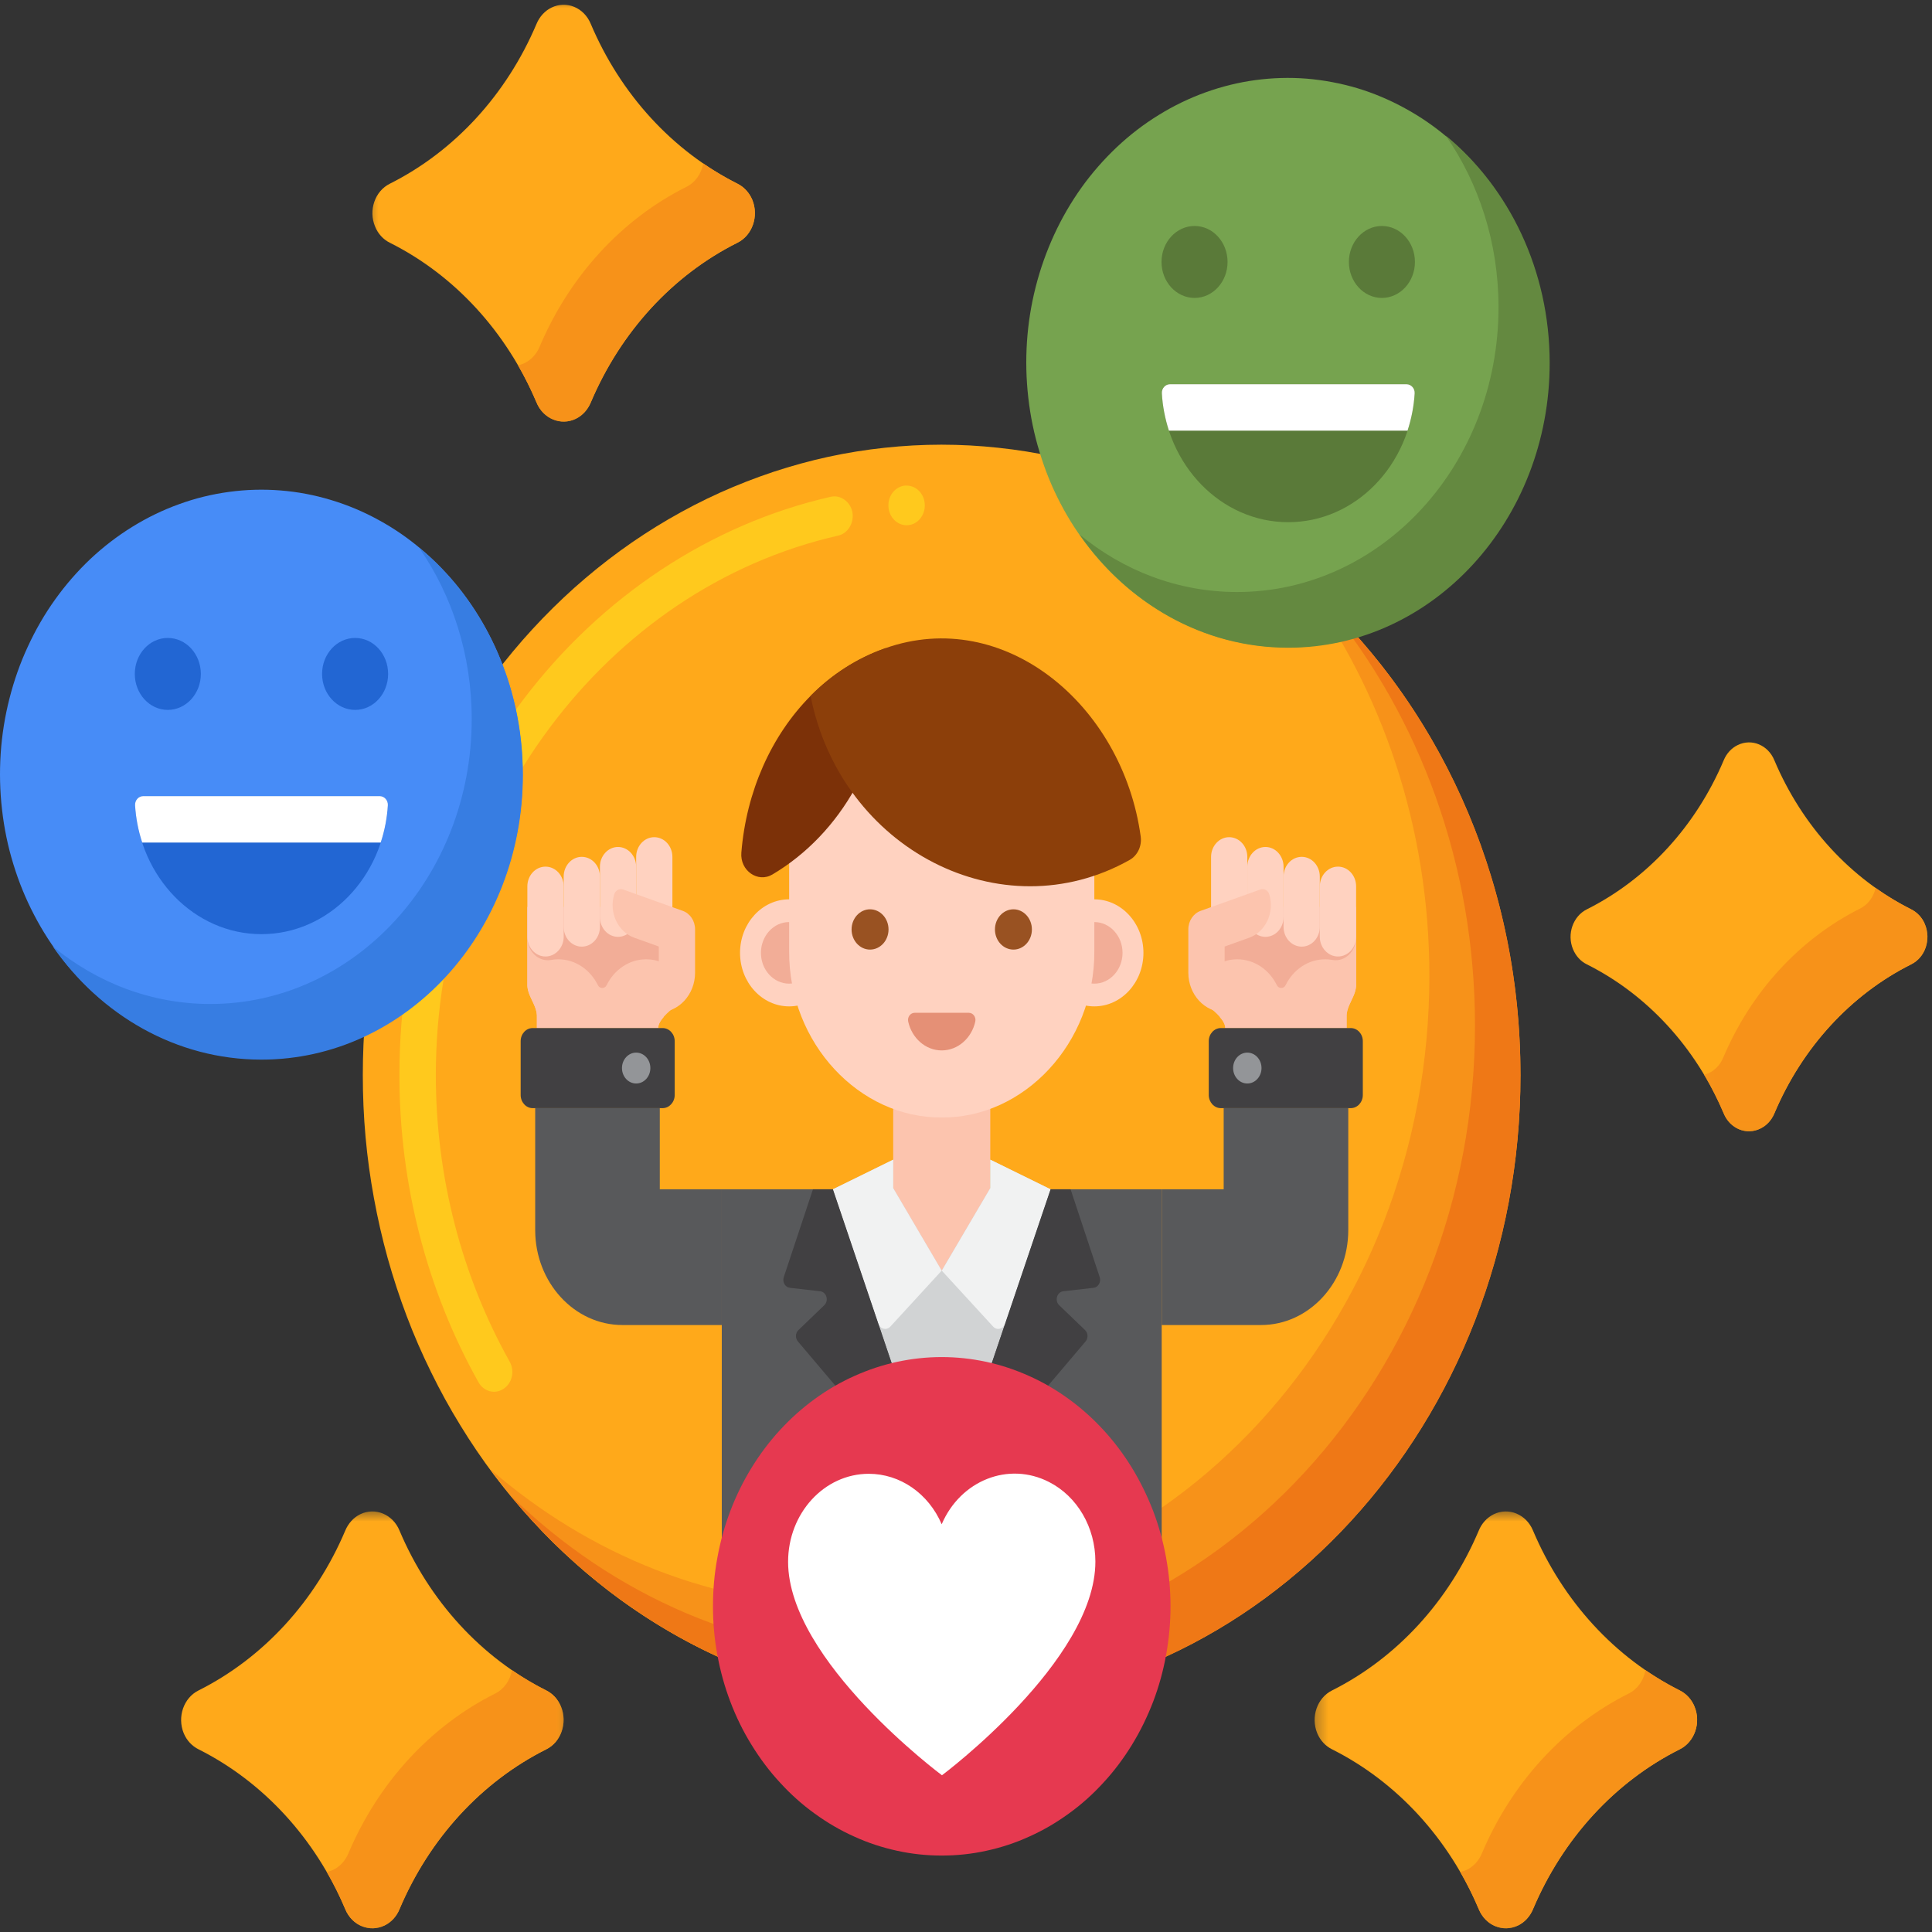 <svg width="120" height="120" viewBox="0 0 120 120" fill="none" xmlns="http://www.w3.org/2000/svg">
<rect x="0" y="0" width="120" height="120" fill="#333333" stroke="none"/>
<path d="M94.418 66.78C94.418 68.061 94.363 69.342 94.248 70.617C94.133 71.892 93.958 73.161 93.728 74.418C93.498 75.675 93.213 76.92 92.874 78.147C92.528 79.374 92.134 80.578 91.685 81.763C91.231 82.949 90.732 84.105 90.174 85.237C89.62 86.369 89.018 87.465 88.361 88.531C87.709 89.598 87.008 90.629 86.263 91.618C85.513 92.612 84.724 93.56 83.892 94.465C83.059 95.377 82.188 96.235 81.279 97.045C80.37 97.861 79.423 98.624 78.448 99.339C77.467 100.048 76.46 100.709 75.419 101.311C74.384 101.918 73.322 102.467 72.232 102.955C71.142 103.444 70.035 103.878 68.913 104.248C67.784 104.623 66.645 104.933 65.49 105.183C64.334 105.433 63.173 105.624 62.001 105.749C60.829 105.874 59.651 105.934 58.474 105.934C57.302 105.934 56.124 105.874 54.952 105.749C53.78 105.624 52.619 105.433 51.464 105.183C50.308 104.933 49.169 104.623 48.041 104.248C46.918 103.878 45.812 103.444 44.722 102.955C43.632 102.467 42.569 101.918 41.534 101.311C40.494 100.709 39.486 100.048 38.506 99.339C37.531 98.624 36.583 97.861 35.674 97.045C34.765 96.235 33.894 95.377 33.062 94.465C32.229 93.56 31.441 92.612 30.69 91.618C29.945 90.629 29.244 89.598 28.593 88.531C27.936 87.465 27.333 86.369 26.78 85.237C26.221 84.105 25.717 82.949 25.268 81.763C24.819 80.578 24.425 79.374 24.08 78.147C23.74 76.92 23.456 75.675 23.226 74.418C22.995 73.161 22.82 71.892 22.705 70.617C22.59 69.342 22.535 68.061 22.535 66.78C22.535 65.499 22.59 64.218 22.705 62.943C22.82 61.662 22.995 60.399 23.226 59.142C23.456 57.879 23.74 56.64 24.08 55.413C24.425 54.185 24.819 52.976 25.268 51.796C25.717 50.611 26.221 49.449 26.78 48.317C27.333 47.191 27.936 46.089 28.593 45.022C29.244 43.956 29.945 42.931 30.69 41.936C31.441 40.947 32.229 39.994 33.062 39.089C33.894 38.183 34.765 37.325 35.674 36.509C36.583 35.699 37.531 34.93 38.506 34.221C39.486 33.506 40.494 32.851 41.534 32.243C42.569 31.641 43.632 31.093 44.722 30.599C45.812 30.11 46.918 29.681 48.041 29.306C49.169 28.936 50.308 28.621 51.464 28.37C52.619 28.12 53.78 27.936 54.952 27.811C56.124 27.685 57.302 27.62 58.474 27.62C59.651 27.62 60.829 27.685 62.001 27.811C63.173 27.936 64.334 28.12 65.49 28.37C66.645 28.621 67.784 28.936 68.913 29.306C70.035 29.681 71.142 30.11 72.232 30.599C73.322 31.093 74.384 31.641 75.419 32.243C76.46 32.851 77.467 33.506 78.448 34.221C79.423 34.93 80.37 35.699 81.279 36.509C82.188 37.325 83.059 38.183 83.892 39.089C84.724 39.994 85.513 40.947 86.263 41.936C87.008 42.931 87.709 43.956 88.361 45.022C89.018 46.089 89.62 47.191 90.174 48.317C90.732 49.449 91.231 50.611 91.685 51.796C92.134 52.976 92.528 54.185 92.874 55.413C93.213 56.64 93.498 57.879 93.728 59.142C93.958 60.399 94.133 61.662 94.248 62.943C94.363 64.218 94.418 65.499 94.418 66.78Z" fill="#FFA91A"/>
<path d="M30.69 86.446C30.296 86.446 29.929 86.226 29.721 85.856C26.506 80.119 24.808 73.524 24.808 66.78C24.808 62.461 25.493 58.225 26.84 54.203C28.149 50.313 30.044 46.708 32.47 43.497C37.35 37.039 44.141 32.553 51.601 30.855C52.203 30.718 52.816 31.159 52.942 31.802C53.063 32.469 52.674 33.131 52.061 33.268C37.58 36.562 27.07 50.652 27.07 66.78C27.07 73.065 28.659 79.219 31.654 84.57C31.813 84.85 31.862 85.183 31.791 85.505C31.72 85.821 31.539 86.089 31.276 86.261C31.101 86.381 30.898 86.446 30.69 86.446ZM56.311 32.624C55.719 32.624 55.221 32.118 55.182 31.474C55.139 30.795 55.61 30.206 56.234 30.158C56.239 30.164 56.239 30.158 56.245 30.164C56.869 30.122 57.401 30.64 57.439 31.314C57.461 31.635 57.357 31.957 57.16 32.207C56.962 32.452 56.688 32.6 56.393 32.618C56.393 32.624 56.387 32.624 56.387 32.624C56.355 32.624 56.333 32.624 56.311 32.624Z" fill="#FFC91D"/>
<path d="M80.923 36.181C85.836 42.884 88.782 51.373 88.782 60.614C88.782 82.246 72.692 99.78 52.833 99.78C44.349 99.78 36.556 96.568 30.406 91.213C36.994 100.185 47.126 105.946 58.49 105.946C78.349 105.946 94.44 88.406 94.44 66.78C94.44 54.394 89.16 43.36 80.923 36.181Z" fill="#F79219"/>
<path d="M82.457 37.593C88.147 44.522 91.614 53.667 91.614 63.7C91.614 85.326 75.518 102.86 55.664 102.86C46.458 102.86 38.062 99.082 31.703 92.886C38.287 100.894 47.843 105.946 58.496 105.946C78.349 105.946 94.44 88.406 94.44 66.78C94.44 55.18 89.812 44.766 82.457 37.593Z" fill="#EF7816"/>
<path d="M72.155 73.87V103.015C67.943 104.903 63.326 105.94 58.49 105.94C53.66 105.94 49.043 104.903 44.831 103.015V73.87H72.155Z" fill="#58595B"/>
<path d="M55.478 67.763V75.865C55.478 76.497 55.642 77.111 55.955 77.641C57.143 79.649 59.843 79.649 61.032 77.641C61.344 77.111 61.508 76.497 61.508 75.865V67.763H55.478Z" fill="#FCC4AE"/>
<path d="M65.254 73.87L61.508 72.029V73.798L58.49 78.922L55.478 73.798V72.029L51.732 73.87L58.49 93.864H58.496L65.254 73.87Z" fill="#D1D3D4"/>
<path d="M51.732 73.87L54.558 82.216C54.673 82.556 55.067 82.651 55.303 82.395L58.49 78.922L55.478 73.798V72.029L51.732 73.87Z" fill="#F1F2F2"/>
<path d="M65.254 73.87L62.428 82.216C62.313 82.556 61.919 82.651 61.683 82.395L58.496 78.922L61.508 73.798V72.029L65.254 73.87Z" fill="#F1F2F2"/>
<path d="M58.49 93.864L49.558 83.318C49.388 83.116 49.399 82.794 49.591 82.615L51.195 81.072C51.496 80.786 51.338 80.25 50.943 80.203L49.059 79.988C48.764 79.952 48.583 79.625 48.681 79.327L50.494 73.87H51.732L58.49 93.864Z" fill="#414042"/>
<path d="M67.927 79.988L66.043 80.203C65.648 80.25 65.49 80.786 65.791 81.072L67.396 82.615C67.587 82.794 67.598 83.116 67.428 83.318L58.49 93.864L65.254 73.87H66.497L68.305 79.327C68.403 79.625 68.217 79.952 67.927 79.988Z" fill="#414042"/>
<path d="M52.072 59.184C52.072 61.019 50.702 62.508 49.016 62.508C47.329 62.508 45.965 61.019 45.965 59.184C45.965 57.349 47.329 55.859 49.016 55.859C50.702 55.859 52.072 57.349 52.072 59.184Z" fill="#FFD2C0"/>
<path d="M50.774 59.184C50.774 60.238 49.985 61.096 49.016 61.096C48.046 61.096 47.263 60.238 47.263 59.184C47.263 58.129 48.046 57.271 49.016 57.271C49.985 57.271 50.774 58.129 50.774 59.184Z" fill="#F2AD97"/>
<path d="M71.021 59.184C71.021 61.019 69.652 62.508 67.971 62.508C66.284 62.508 64.915 61.019 64.915 59.184C64.915 57.349 66.284 55.859 67.971 55.859C69.652 55.859 71.021 57.349 71.021 59.184Z" fill="#FFD2C0"/>
<path d="M69.723 59.184C69.723 60.238 68.935 61.096 67.971 61.096C67.001 61.096 66.213 60.238 66.213 59.184C66.213 58.129 67.001 57.271 67.971 57.271C68.935 57.271 69.723 58.129 69.723 59.184Z" fill="#F2AD97"/>
<path d="M67.971 53.727V59.083C67.998 64.82 63.584 69.455 58.49 69.407C53.402 69.455 48.988 64.82 49.016 59.083V53.727C49.016 48.025 53.26 43.402 58.49 43.402C63.726 43.402 67.965 48.025 67.971 53.727Z" fill="#FFD2C0"/>
<path d="M60.177 62.907C60.44 62.907 60.637 63.175 60.577 63.45C60.352 64.474 59.504 65.243 58.49 65.243C57.483 65.243 56.634 64.474 56.409 63.45C56.349 63.175 56.546 62.907 56.809 62.907H60.177Z" fill="#E59076"/>
<path d="M55.056 41.34C55.073 46.822 52.258 51.778 47.975 54.316C47.071 54.852 45.954 54.078 46.047 52.958C46.354 49.157 47.909 45.678 50.346 43.223C51.661 41.895 53.238 40.87 55.018 40.256C55.046 40.614 55.056 40.971 55.056 41.34Z" fill="#7C3108"/>
<path d="M70.167 53.411C62.225 57.879 52.241 52.779 50.346 43.223C51.655 41.901 53.222 40.882 54.985 40.262C62.373 37.653 69.729 43.771 70.851 51.957C70.934 52.547 70.654 53.137 70.167 53.411Z" fill="#8C3F0A"/>
<path d="M55.188 57.73C55.188 58.421 54.673 58.981 54.038 58.981C53.408 58.981 52.893 58.421 52.893 57.73C52.893 57.039 53.408 56.479 54.038 56.479C54.673 56.479 55.188 57.039 55.188 57.73Z" fill="#995222"/>
<path d="M64.093 57.73C64.093 58.421 63.578 58.981 62.949 58.981C62.313 58.981 61.798 58.421 61.798 57.73C61.798 57.039 62.313 56.479 62.949 56.479C63.578 56.479 64.093 57.039 64.093 57.73Z" fill="#995222"/>
<path d="M84.231 61.084V56.342H75.222V62.651C75.748 63.08 76.109 63.503 76.104 63.855H83.64V63.205C83.596 62.419 84.275 61.871 84.231 61.084Z" fill="#FCC4AE"/>
<path d="M75.222 62.586V62.651C75.255 62.681 75.288 62.705 75.32 62.735C75.293 62.687 75.26 62.639 75.222 62.586Z" fill="#FCC4AE"/>
<path d="M84.231 61.084V56.342H83.579V60.381C83.623 61.168 82.944 61.71 82.988 62.496V63.146H75.748C75.972 63.402 76.109 63.64 76.104 63.855H83.64V63.205C83.596 62.419 84.275 61.871 84.231 61.084Z" fill="#FCC4AE"/>
<path d="M75.222 59.214C75.222 59.613 75.583 59.887 75.928 59.756C76.213 59.642 76.525 59.583 76.843 59.583C77.911 59.583 78.837 60.232 79.308 61.191C79.422 61.424 79.735 61.424 79.85 61.191C80.321 60.232 81.246 59.583 82.314 59.583C82.468 59.583 82.615 59.595 82.763 59.625C83.536 59.762 84.226 59.088 84.226 58.236V56.342H75.222V59.214Z" fill="#F2AD97"/>
<path d="M79.724 53.834V56.962C79.724 57.641 79.22 58.189 78.601 58.189C77.977 58.189 77.473 57.641 77.473 56.962V53.834C77.473 53.161 77.977 52.607 78.601 52.607C79.22 52.607 79.724 53.161 79.724 53.834Z" fill="#FFD2C0"/>
<path d="M81.975 54.447V57.569C81.975 58.248 81.471 58.797 80.852 58.797C80.228 58.797 79.724 58.248 79.724 57.569V54.447C79.724 53.768 80.228 53.22 80.852 53.22C81.471 53.22 81.975 53.768 81.975 54.447Z" fill="#FFD2C0"/>
<path d="M84.231 55.055V58.183C84.231 58.856 83.727 59.41 83.103 59.41C82.484 59.41 81.975 58.856 81.975 58.183V55.055C81.975 54.376 82.484 53.828 83.103 53.828C83.727 53.828 84.231 54.376 84.231 55.055Z" fill="#FFD2C0"/>
<path d="M77.473 53.226V56.354C77.473 57.033 76.969 57.581 76.345 57.581C75.726 57.581 75.222 57.033 75.222 56.354V53.226C75.222 52.547 75.726 51.999 76.345 51.999C76.969 51.999 77.473 52.547 77.473 53.226Z" fill="#FFD2C0"/>
<path d="M78.837 55.55C78.76 55.299 78.508 55.168 78.272 55.252L74.576 56.574C74.121 56.735 73.809 57.2 73.809 57.724V60.417C73.809 61.769 74.822 62.871 76.065 62.871V58.791L77.593 58.242C78.618 57.873 79.176 56.67 78.837 55.55Z" fill="#FCC4AE"/>
<path d="M84.647 64.671V68.013C84.647 68.46 84.313 68.829 83.897 68.829H75.83C75.414 68.829 75.079 68.46 75.079 68.013V64.671C75.079 64.218 75.414 63.855 75.83 63.855H83.897C84.313 63.855 84.647 64.218 84.647 64.671Z" fill="#414042"/>
<path d="M78.355 66.339C78.355 66.869 77.96 67.298 77.473 67.298C76.985 67.298 76.591 66.869 76.591 66.339C76.591 65.809 76.985 65.38 77.473 65.38C77.96 65.38 78.355 65.809 78.355 66.339Z" fill="#939598"/>
<path d="M78.327 82.3H72.155V73.87H76.005V68.829H83.744V76.402C83.744 79.654 81.312 82.3 78.327 82.3Z" fill="#58595B"/>
<path d="M32.755 61.084V56.342H41.764V62.651C41.239 63.08 40.877 63.503 40.883 63.855H33.347V63.205C33.39 62.419 32.711 61.871 32.755 61.084Z" fill="#FCC4AE"/>
<path d="M41.764 62.586V62.651C41.731 62.681 41.699 62.705 41.666 62.735C41.693 62.687 41.726 62.639 41.764 62.586Z" fill="#FCC4AE"/>
<path d="M32.755 61.084V56.342H33.407V60.381C33.363 61.168 34.042 61.71 33.998 62.496V63.146H41.239C41.014 63.402 40.877 63.64 40.883 63.855H33.347V63.205C33.39 62.419 32.711 61.871 32.755 61.084Z" fill="#FCC4AE"/>
<path d="M41.764 59.214C41.764 59.613 41.403 59.887 41.058 59.756C40.773 59.642 40.461 59.583 40.138 59.583C39.075 59.583 38.15 60.232 37.679 61.191C37.564 61.424 37.252 61.424 37.136 61.191C36.666 60.232 35.74 59.583 34.672 59.583C34.519 59.583 34.371 59.595 34.223 59.625C33.451 59.762 32.755 59.088 32.755 58.236V56.342H41.764V59.214Z" fill="#F2AD97"/>
<path d="M37.262 53.834V56.962C37.262 57.641 37.766 58.189 38.385 58.189C39.01 58.189 39.513 57.641 39.513 56.962V53.834C39.513 53.161 39.01 52.607 38.385 52.607C37.766 52.607 37.262 53.161 37.262 53.834Z" fill="#FFD2C0"/>
<path d="M35.011 54.447V57.569C35.011 58.248 35.515 58.797 36.134 58.797C36.759 58.797 37.263 58.248 37.263 57.569V54.447C37.263 53.768 36.759 53.22 36.134 53.22C35.515 53.22 35.011 53.768 35.011 54.447Z" fill="#FFD2C0"/>
<path d="M32.755 55.055V58.183C32.755 58.856 33.259 59.41 33.883 59.41C34.502 59.41 35.012 58.856 35.012 58.183V55.055C35.012 54.376 34.502 53.828 33.883 53.828C33.259 53.828 32.755 54.376 32.755 55.055Z" fill="#FFD2C0"/>
<path d="M39.513 53.226V56.354C39.513 57.033 40.017 57.581 40.636 57.581C41.261 57.581 41.764 57.033 41.764 56.354V53.226C41.764 52.547 41.261 51.999 40.636 51.999C40.017 51.999 39.513 52.547 39.513 53.226Z" fill="#FFD2C0"/>
<path d="M38.15 55.55C38.226 55.299 38.478 55.168 38.714 55.252L42.405 56.574C42.865 56.735 43.172 57.2 43.172 57.724V60.417C43.172 61.769 42.164 62.871 40.921 62.871V58.791L39.393 58.242C38.369 57.873 37.81 56.67 38.15 55.55Z" fill="#FCC4AE"/>
<path d="M32.339 64.671V68.013C32.339 68.46 32.673 68.829 33.084 68.829H41.157C41.567 68.829 41.907 68.46 41.907 68.013V64.671C41.907 64.218 41.567 63.855 41.157 63.855H33.084C32.673 63.855 32.339 64.218 32.339 64.671Z" fill="#414042"/>
<path d="M38.632 66.339C38.632 66.869 39.026 67.298 39.513 67.298C40.001 67.298 40.395 66.869 40.395 66.339C40.395 65.809 40.001 65.38 39.513 65.38C39.026 65.38 38.632 65.809 38.632 66.339Z" fill="#939598"/>
<path d="M38.659 82.3H44.831V73.87H40.981V68.829H33.242V76.402C33.242 79.654 35.674 82.3 38.659 82.3Z" fill="#58595B"/>
<path d="M72.703 99.774C72.703 100.786 72.609 101.793 72.429 102.794C72.248 103.789 71.98 104.76 71.624 105.696C71.262 106.637 70.824 107.531 70.309 108.371C69.789 109.217 69.203 110.003 68.54 110.718C67.883 111.439 67.166 112.082 66.388 112.642C65.61 113.208 64.794 113.685 63.929 114.072C63.069 114.465 62.182 114.757 61.267 114.954C60.352 115.156 59.427 115.252 58.49 115.252C57.559 115.252 56.634 115.156 55.719 114.954C54.805 114.757 53.917 114.465 53.057 114.072C52.192 113.685 51.376 113.208 50.598 112.642C49.821 112.082 49.103 111.439 48.446 110.718C47.783 110.003 47.197 109.217 46.677 108.371C46.157 107.531 45.719 106.637 45.363 105.696C45.007 104.76 44.738 103.789 44.557 102.794C44.371 101.793 44.284 100.786 44.284 99.774C44.284 98.755 44.371 97.748 44.557 96.753C44.738 95.752 45.007 94.787 45.363 93.846C45.719 92.91 46.157 92.017 46.677 91.171C47.197 90.325 47.783 89.544 48.446 88.823C49.103 88.108 49.821 87.465 50.598 86.899C51.376 86.333 52.192 85.856 53.057 85.469C53.917 85.082 54.805 84.784 55.719 84.587C56.634 84.391 57.559 84.29 58.49 84.29C59.427 84.29 60.352 84.391 61.267 84.587C62.182 84.784 63.069 85.082 63.929 85.469C64.794 85.856 65.61 86.333 66.388 86.899C67.166 87.465 67.883 88.108 68.54 88.823C69.203 89.544 69.789 90.325 70.309 91.171C70.824 92.017 71.262 92.91 71.624 93.846C71.98 94.787 72.248 95.752 72.429 96.753C72.609 97.748 72.703 98.755 72.703 99.774Z" fill="#E63950"/>
<path d="M53.961 91.54C55.905 91.54 57.669 92.761 58.49 94.674C59.662 91.945 62.642 90.766 65.15 92.046C66.914 92.94 68.036 94.87 68.036 96.991C68.042 103.146 58.507 110.265 58.507 110.265C58.507 110.265 48.955 103.163 48.95 97.009C48.95 93.989 51.195 91.54 53.961 91.54Z" fill="white"/>
<path d="M96.083 20.345C96.214 21.501 96.242 22.657 96.165 23.813C96.088 24.969 95.908 26.113 95.623 27.227C95.338 28.347 94.96 29.425 94.478 30.462C94.002 31.504 93.432 32.475 92.78 33.393C92.123 34.31 91.395 35.144 90.584 35.907C89.779 36.664 88.914 37.331 87.988 37.903C87.057 38.475 86.088 38.945 85.08 39.309C84.067 39.678 83.032 39.928 81.975 40.071C80.918 40.214 79.855 40.244 78.793 40.161C77.73 40.077 76.684 39.881 75.655 39.571C74.63 39.261 73.639 38.844 72.686 38.326C71.733 37.801 70.841 37.188 69.997 36.473C69.159 35.758 68.387 34.96 67.691 34.084C66.996 33.202 66.382 32.261 65.857 31.248C65.331 30.241 64.904 29.187 64.57 28.078C64.23 26.976 64 25.85 63.869 24.701C63.737 23.545 63.71 22.395 63.786 21.233C63.863 20.077 64.044 18.939 64.329 17.819C64.613 16.699 64.997 15.621 65.473 14.584C65.95 13.548 66.519 12.571 67.171 11.653C67.828 10.736 68.562 9.902 69.367 9.139C70.172 8.382 71.038 7.715 71.969 7.143C72.894 6.571 73.864 6.101 74.877 5.737C75.885 5.374 76.92 5.118 77.977 4.975C79.039 4.832 80.096 4.802 81.159 4.885C82.221 4.975 83.267 5.171 84.297 5.475C85.321 5.785 86.312 6.202 87.265 6.726C88.218 7.244 89.117 7.864 89.954 8.579C90.798 9.288 91.565 10.086 92.26 10.962C92.956 11.844 93.569 12.785 94.095 13.798C94.621 14.805 95.053 15.865 95.387 16.967C95.722 18.07 95.957 19.196 96.083 20.345Z" fill="#76A34F"/>
<path d="M89.801 8.424C91.855 11.385 93.076 15.079 93.076 19.082C93.076 28.853 85.808 36.771 76.838 36.771C73.163 36.771 69.772 35.442 67.056 33.202C70.019 37.474 74.724 40.232 80.014 40.232C88.985 40.232 96.253 32.309 96.253 22.544C96.253 16.777 93.722 11.653 89.801 8.424Z" fill="#648940"/>
<path d="M87.364 23.866C87.649 23.866 87.884 24.123 87.868 24.432C87.599 28.901 84.187 32.434 80.014 32.434C75.846 32.434 72.429 28.901 72.166 24.432C72.144 24.123 72.379 23.866 72.664 23.866H87.364Z" fill="#5A7A39"/>
<path d="M72.166 24.432C72.21 25.237 72.368 26.017 72.604 26.75H87.424C87.665 26.017 87.818 25.237 87.868 24.432C87.884 24.123 87.649 23.866 87.364 23.866H72.664C72.385 23.866 72.144 24.123 72.166 24.432Z" fill="white"/>
<path d="M76.246 16.27C76.246 17.504 75.332 18.505 74.198 18.505C73.064 18.505 72.144 17.504 72.144 16.27C72.144 15.037 73.064 14.036 74.198 14.036C75.332 14.036 76.246 15.037 76.246 16.27Z" fill="#5A7A39"/>
<path d="M87.884 16.27C87.884 17.504 86.964 18.505 85.83 18.505C84.702 18.505 83.782 17.504 83.782 16.27C83.782 15.037 84.702 14.036 85.83 14.036C86.964 14.036 87.884 15.037 87.884 16.27Z" fill="#5A7A39"/>
<mask id="mask0_202_1007" style="mask-type:luminance" maskUnits="userSpaceOnUse" x="22" y="0" width="26" height="27">
<path d="M22.503 0H47.739V26.589H22.503V0Z" fill="white"/>
</mask>
<g mask="url(#mask0_202_1007)">
<path d="M33.325 1.483C31.468 5.868 28.237 9.389 24.217 11.409C23.286 11.868 22.875 13.059 23.297 14.072C23.477 14.519 23.806 14.876 24.217 15.079C28.237 17.093 31.468 20.613 33.325 24.998C33.741 26.011 34.836 26.464 35.767 26.011C36.178 25.809 36.507 25.445 36.693 24.998C38.55 20.613 41.775 17.093 45.801 15.079C46.732 14.62 47.142 13.423 46.726 12.41C46.54 11.969 46.212 11.611 45.801 11.409C41.781 9.389 38.55 5.868 36.693 1.483C36.277 0.471 35.187 0.018 34.256 0.471C33.839 0.673 33.511 1.037 33.325 1.483Z" fill="#FFA91A"/>
</g>
<path d="M46.726 12.41C46.54 11.969 46.212 11.611 45.801 11.409C45.067 11.04 44.36 10.617 43.676 10.152C43.572 10.777 43.194 11.332 42.624 11.611C38.599 13.631 35.373 17.152 33.516 21.537C33.33 21.984 33.002 22.347 32.585 22.55C32.454 22.615 32.317 22.663 32.175 22.687C32.602 23.426 32.985 24.2 33.325 24.998C33.741 26.011 34.836 26.464 35.767 26.011C36.178 25.809 36.507 25.445 36.693 24.998C38.55 20.614 41.775 17.093 45.801 15.073C46.732 14.614 47.143 13.423 46.726 12.41Z" fill="#F79219"/>
<mask id="mask1_202_1007" style="mask-type:luminance" maskUnits="userSpaceOnUse" x="9" y="93" width="27" height="27">
<path d="M9.884 93.697H35.121V120H9.884V93.697Z" fill="white"/>
</mask>
<g mask="url(#mask1_202_1007)">
<path d="M21.445 95.067C19.589 99.452 16.358 102.973 12.338 104.993C11.407 105.451 10.996 106.643 11.412 107.656C11.598 108.102 11.927 108.454 12.338 108.656C16.358 110.676 19.589 114.197 21.445 118.582C21.862 119.595 22.952 120.048 23.883 119.595C24.299 119.392 24.633 119.029 24.814 118.582C26.67 114.197 29.896 110.676 33.922 108.656C34.853 108.198 35.263 107.006 34.842 105.993C34.661 105.553 34.332 105.195 33.922 104.993C29.902 102.973 26.67 99.452 24.814 95.067C24.398 94.054 23.302 93.601 22.371 94.054C21.96 94.257 21.632 94.62 21.445 95.067Z" fill="#FFA91A"/>
</g>
<mask id="mask2_202_1007" style="mask-type:luminance" maskUnits="userSpaceOnUse" x="19" y="102" width="17" height="18">
<path d="M19.698 102.848H35.121V120H19.698V102.848Z" fill="white"/>
</mask>
<g mask="url(#mask2_202_1007)">
<path d="M34.842 105.993C34.661 105.552 34.332 105.195 33.922 104.992C33.188 104.623 32.476 104.2 31.797 103.735C31.692 104.361 31.315 104.915 30.745 105.195C26.72 107.215 23.494 110.736 21.637 115.121C21.451 115.567 21.122 115.931 20.706 116.133C20.575 116.199 20.432 116.241 20.295 116.27C20.723 117.009 21.106 117.778 21.445 118.582C21.862 119.595 22.952 120.048 23.883 119.595C24.299 119.392 24.633 119.029 24.814 118.582C26.67 114.197 29.896 110.676 33.922 108.656C34.853 108.198 35.263 107.006 34.842 105.993Z" fill="#F79219"/>
</g>
<mask id="mask3_202_1007" style="mask-type:luminance" maskUnits="userSpaceOnUse" x="81" y="93" width="26" height="27">
<path d="M81.389 93.697H106.626V120H81.389V93.697Z" fill="white"/>
</mask>
<g mask="url(#mask3_202_1007)">
<path d="M91.849 95.067C89.993 99.452 86.761 102.973 82.742 104.993C81.811 105.451 81.4 106.643 81.816 107.656C82.002 108.102 82.331 108.454 82.742 108.656C86.761 110.676 89.993 114.197 91.849 118.582C92.266 119.595 93.356 120.048 94.287 119.595C94.703 119.392 95.031 119.029 95.218 118.582C97.074 114.197 100.3 110.676 104.325 108.656C105.257 108.198 105.667 107.006 105.246 105.993C105.065 105.553 104.736 105.195 104.325 104.993C100.306 102.973 97.074 99.452 95.218 95.067C94.801 94.054 93.706 93.601 92.775 94.054C92.364 94.257 92.03 94.62 91.849 95.067Z" fill="#FFA91A"/>
</g>
<mask id="mask4_202_1007" style="mask-type:luminance" maskUnits="userSpaceOnUse" x="89" y="102" width="18" height="18">
<path d="M89.801 102.848H106.626V120H89.801V102.848Z" fill="white"/>
</mask>
<g mask="url(#mask4_202_1007)">
<path d="M105.246 105.993C105.065 105.552 104.736 105.195 104.325 104.992C103.592 104.623 102.88 104.2 102.2 103.735C102.096 104.361 101.718 104.915 101.149 105.195C97.124 107.215 93.892 110.736 92.041 115.121C91.855 115.567 91.526 115.931 91.11 116.133C90.978 116.199 90.836 116.241 90.699 116.27C91.126 117.009 91.51 117.778 91.849 118.582C92.266 119.595 93.355 120.048 94.287 119.595C94.703 119.392 95.031 119.029 95.218 118.582C97.074 114.197 100.3 110.676 104.325 108.656C105.256 108.198 105.667 107.006 105.246 105.993Z" fill="#F79219"/>
</g>
<mask id="mask5_202_1007" style="mask-type:luminance" maskUnits="userSpaceOnUse" x="96" y="44" width="24" height="27">
<path d="M96.811 44.891H120V70.819H96.811V44.891Z" fill="white"/>
</mask>
<g mask="url(#mask5_202_1007)">
<path d="M107.064 47.221C105.333 51.314 102.316 54.596 98.564 56.479C97.699 56.908 97.31 58.022 97.704 58.963C97.879 59.38 98.181 59.714 98.564 59.899C102.321 61.781 105.333 65.064 107.064 69.157C107.453 70.104 108.471 70.527 109.337 70.098C109.726 69.914 110.032 69.574 110.208 69.157C111.938 65.064 114.95 61.781 118.702 59.899C119.573 59.47 119.956 58.362 119.562 57.414C119.392 56.997 119.085 56.67 118.702 56.479C114.95 54.596 111.938 51.314 110.208 47.221C109.819 46.273 108.8 45.85 107.929 46.279C107.546 46.464 107.234 46.804 107.064 47.221Z" fill="#FFA91A"/>
</g>
<mask id="mask6_202_1007" style="mask-type:luminance" maskUnits="userSpaceOnUse" x="105" y="54" width="15" height="17">
<path d="M105.224 54.042H120V70.819H105.224V54.042Z" fill="white"/>
</mask>
<g mask="url(#mask6_202_1007)">
<path d="M119.562 57.414C119.392 56.997 119.085 56.67 118.702 56.479C117.935 56.092 117.196 55.651 116.495 55.15C116.38 55.699 116.035 56.187 115.525 56.437C111.774 58.32 108.762 61.603 107.031 65.695C106.856 66.113 106.549 66.452 106.16 66.643C106.056 66.691 105.952 66.726 105.848 66.756C106.303 67.519 106.708 68.323 107.064 69.157C107.453 70.104 108.471 70.527 109.337 70.098C109.726 69.914 110.032 69.574 110.208 69.157C111.938 65.064 114.95 61.781 118.702 59.899C119.573 59.47 119.956 58.362 119.562 57.414Z" fill="#F79219"/>
</g>
<path d="M32.339 45.916C32.47 47.072 32.498 48.222 32.421 49.383C32.344 50.539 32.164 51.677 31.879 52.797C31.599 53.917 31.216 54.996 30.74 56.032C30.258 57.069 29.694 58.046 29.036 58.963C28.385 59.881 27.651 60.715 26.846 61.477C26.041 62.234 25.17 62.901 24.244 63.473C23.319 64.051 22.349 64.516 21.336 64.885C20.328 65.249 19.293 65.505 18.236 65.648C17.174 65.791 16.117 65.821 15.054 65.731C13.992 65.648 12.946 65.451 11.916 65.141C10.892 64.838 9.901 64.421 8.948 63.902C7.995 63.378 7.096 62.758 6.258 62.05C5.415 61.335 4.648 60.536 3.953 59.66C3.252 58.779 2.644 57.837 2.118 56.825C1.592 55.818 1.16 54.763 0.826 53.661C0.486 52.559 0.256 51.433 0.125 50.277C-0.007 49.127 -0.034 47.971 0.042 46.81C0.119 45.654 0.3 44.516 0.585 43.396C0.869 42.276 1.247 41.197 1.729 40.161C2.206 39.124 2.77 38.147 3.427 37.23C4.084 36.312 4.813 35.478 5.618 34.715C6.423 33.959 7.294 33.292 8.219 32.72C9.145 32.148 10.114 31.677 11.127 31.314C12.14 30.944 13.176 30.694 14.233 30.551C15.29 30.408 16.347 30.378 17.415 30.462C18.477 30.545 19.518 30.742 20.547 31.052C21.577 31.361 22.563 31.772 23.516 32.297C24.469 32.815 25.367 33.435 26.205 34.15C27.048 34.858 27.815 35.657 28.516 36.533C29.212 37.414 29.825 38.356 30.351 39.368C30.877 40.375 31.304 41.436 31.643 42.538C31.977 43.64 32.207 44.766 32.339 45.916Z" fill="#478CF7"/>
<path d="M26.024 34.007C28.083 36.974 29.299 40.661 29.299 44.665C29.299 54.436 22.032 62.359 13.061 62.359C9.391 62.359 6.001 61.025 3.279 58.785C6.242 63.056 10.947 65.815 16.237 65.815C25.208 65.815 32.476 57.897 32.476 48.126C32.476 42.359 29.945 37.236 26.024 34.007Z" fill="#377DE2"/>
<path d="M23.587 49.449C23.872 49.449 24.107 49.705 24.091 50.015C23.823 54.483 20.41 58.022 16.237 58.022C12.069 58.022 8.657 54.483 8.389 50.015C8.367 49.705 8.608 49.449 8.893 49.449H23.587Z" fill="#2266D3"/>
<path d="M8.389 50.015C8.438 50.825 8.592 51.6 8.833 52.333H23.647C23.888 51.6 24.041 50.825 24.091 50.015C24.107 49.705 23.872 49.449 23.587 49.449H8.893C8.608 49.449 8.373 49.705 8.389 50.015Z" fill="white"/>
<path d="M12.475 41.859C12.475 43.092 11.555 44.093 10.421 44.093C9.287 44.093 8.373 43.092 8.373 41.859C8.373 40.625 9.287 39.624 10.421 39.624C11.555 39.624 12.475 40.625 12.475 41.859Z" fill="#2266D3"/>
<path d="M24.107 41.859C24.107 43.092 23.193 44.093 22.059 44.093C20.925 44.093 20.005 43.092 20.005 41.859C20.005 40.625 20.925 39.624 22.059 39.624C23.193 39.624 24.107 40.625 24.107 41.859Z" fill="#2266D3"/>
</svg>
